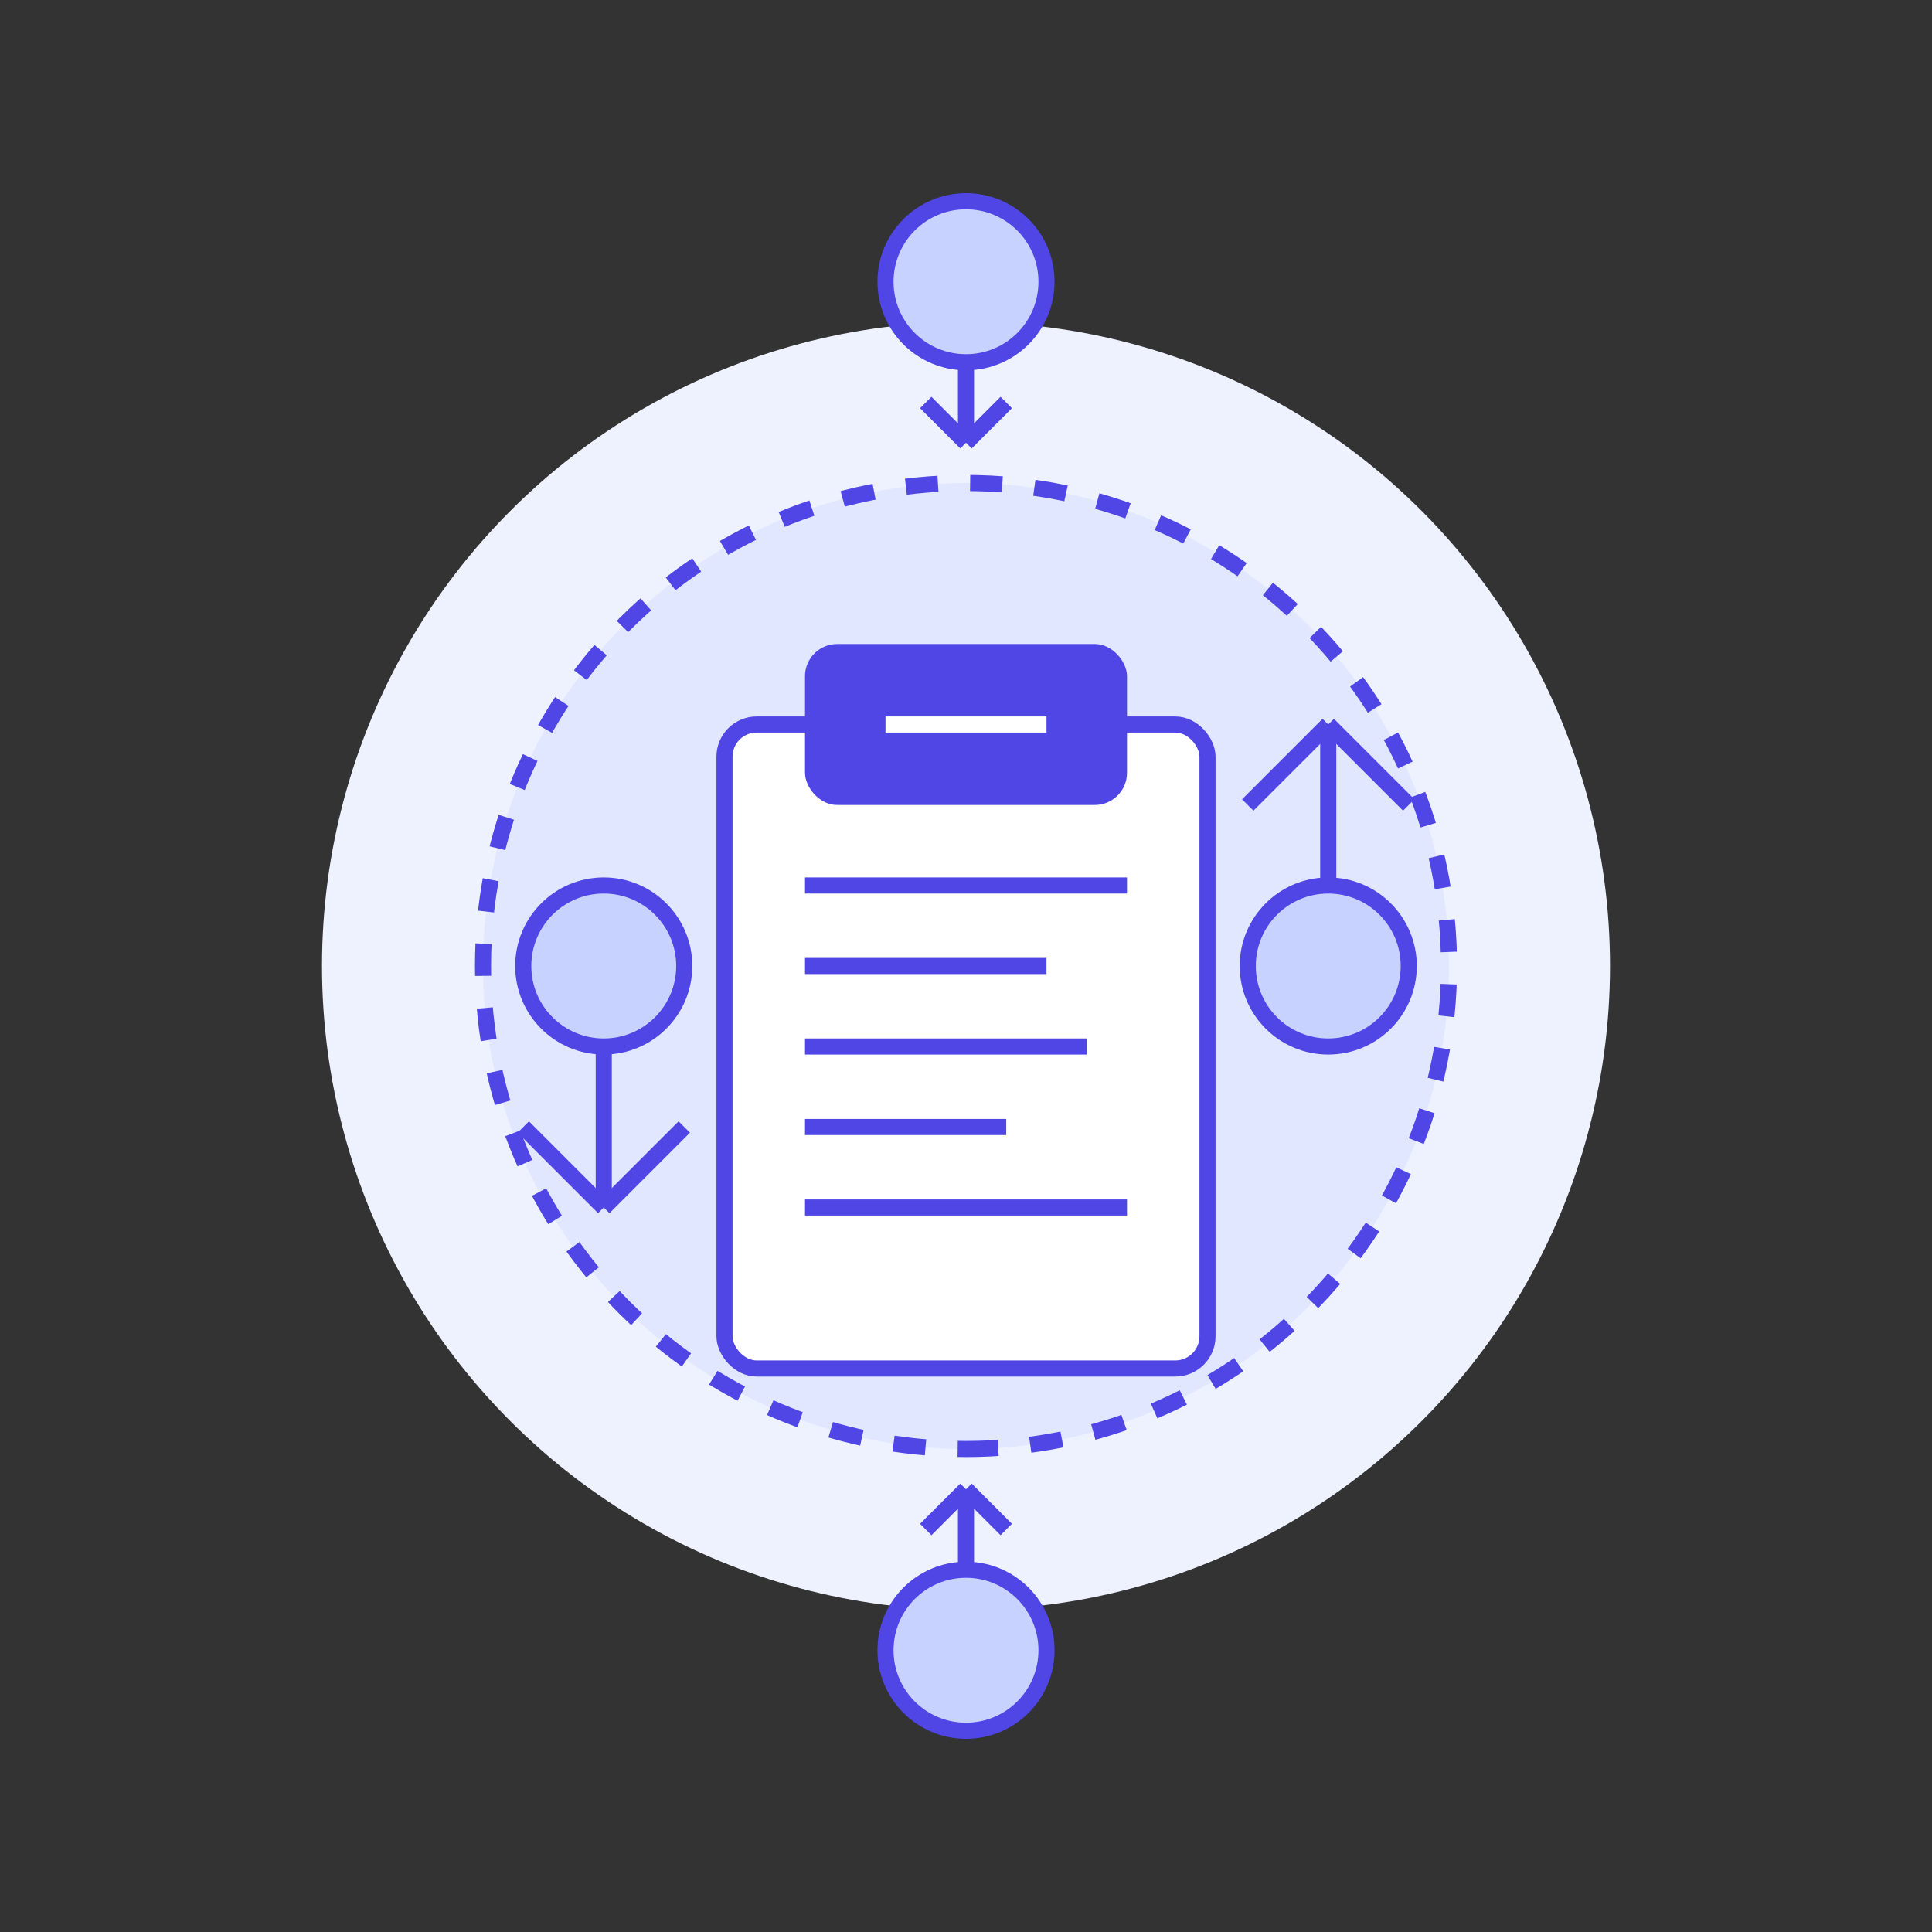 <svg width="240" height="240" viewBox="0 0 240 240" fill="none" xmlns="http://www.w3.org/2000/svg">
  <rect x="0" y="0" width="240" height="240" fill="#333333" stroke="none"/>
  <rect width="240" height="240" fill="transparent"/>
  <circle cx="120" cy="120" r="80" fill="#EEF2FF"/>
  <circle cx="120" cy="120" r="60" fill="#E0E7FF"/>
  <path d="M120 180C153.137 180 180 153.137 180 120C180 86.863 153.137 60 120 60C86.863 60 60 86.863 60 120C60 153.137 86.863 180 120 180Z" stroke="#4F46E5" stroke-width="2" stroke-dasharray="4 4"/>
  <rect x="90" y="90" width="60" height="80" rx="4" fill="white" stroke="#4F46E5" stroke-width="2"/>
  <path d="M100 110H140" stroke="#4F46E5" stroke-width="2"/>
  <path d="M100 120H130" stroke="#4F46E5" stroke-width="2"/>
  <path d="M100 130H135" stroke="#4F46E5" stroke-width="2"/>
  <path d="M100 140H125" stroke="#4F46E5" stroke-width="2"/>
  <path d="M100 150H140" stroke="#4F46E5" stroke-width="2"/>
  <rect x="100" y="80" width="40" height="20" rx="4" fill="#4F46E5"/>
  <path d="M110 90H130" stroke="white" stroke-width="2"/>
  <path d="M165 90L165 113" stroke="#4F46E5" stroke-width="2"/>
  <path d="M165 90L175 100" stroke="#4F46E5" stroke-width="2"/>
  <path d="M165 90L155 100" stroke="#4F46E5" stroke-width="2"/>
  <path d="M75 150L75 127" stroke="#4F46E5" stroke-width="2"/>
  <path d="M75 150L85 140" stroke="#4F46E5" stroke-width="2"/>
  <path d="M75 150L65 140" stroke="#4F46E5" stroke-width="2"/>
  <circle cx="165" cy="120" r="10" fill="#C7D2FE" stroke="#4F46E5" stroke-width="2"/>
  <circle cx="75" cy="120" r="10" fill="#C7D2FE" stroke="#4F46E5" stroke-width="2"/>
  <path d="M120 55V45" stroke="#4F46E5" stroke-width="2"/>
  <path d="M120 55L125 50" stroke="#4F46E5" stroke-width="2"/>
  <path d="M120 55L115 50" stroke="#4F46E5" stroke-width="2"/>
  <path d="M120 185V195" stroke="#4F46E5" stroke-width="2"/>
  <path d="M120 185L125 190" stroke="#4F46E5" stroke-width="2"/>
  <path d="M120 185L115 190" stroke="#4F46E5" stroke-width="2"/>
  <circle cx="120" cy="35" r="10" fill="#C7D2FE" stroke="#4F46E5" stroke-width="2"/>
  <circle cx="120" cy="205" r="10" fill="#C7D2FE" stroke="#4F46E5" stroke-width="2"/>
</svg> 